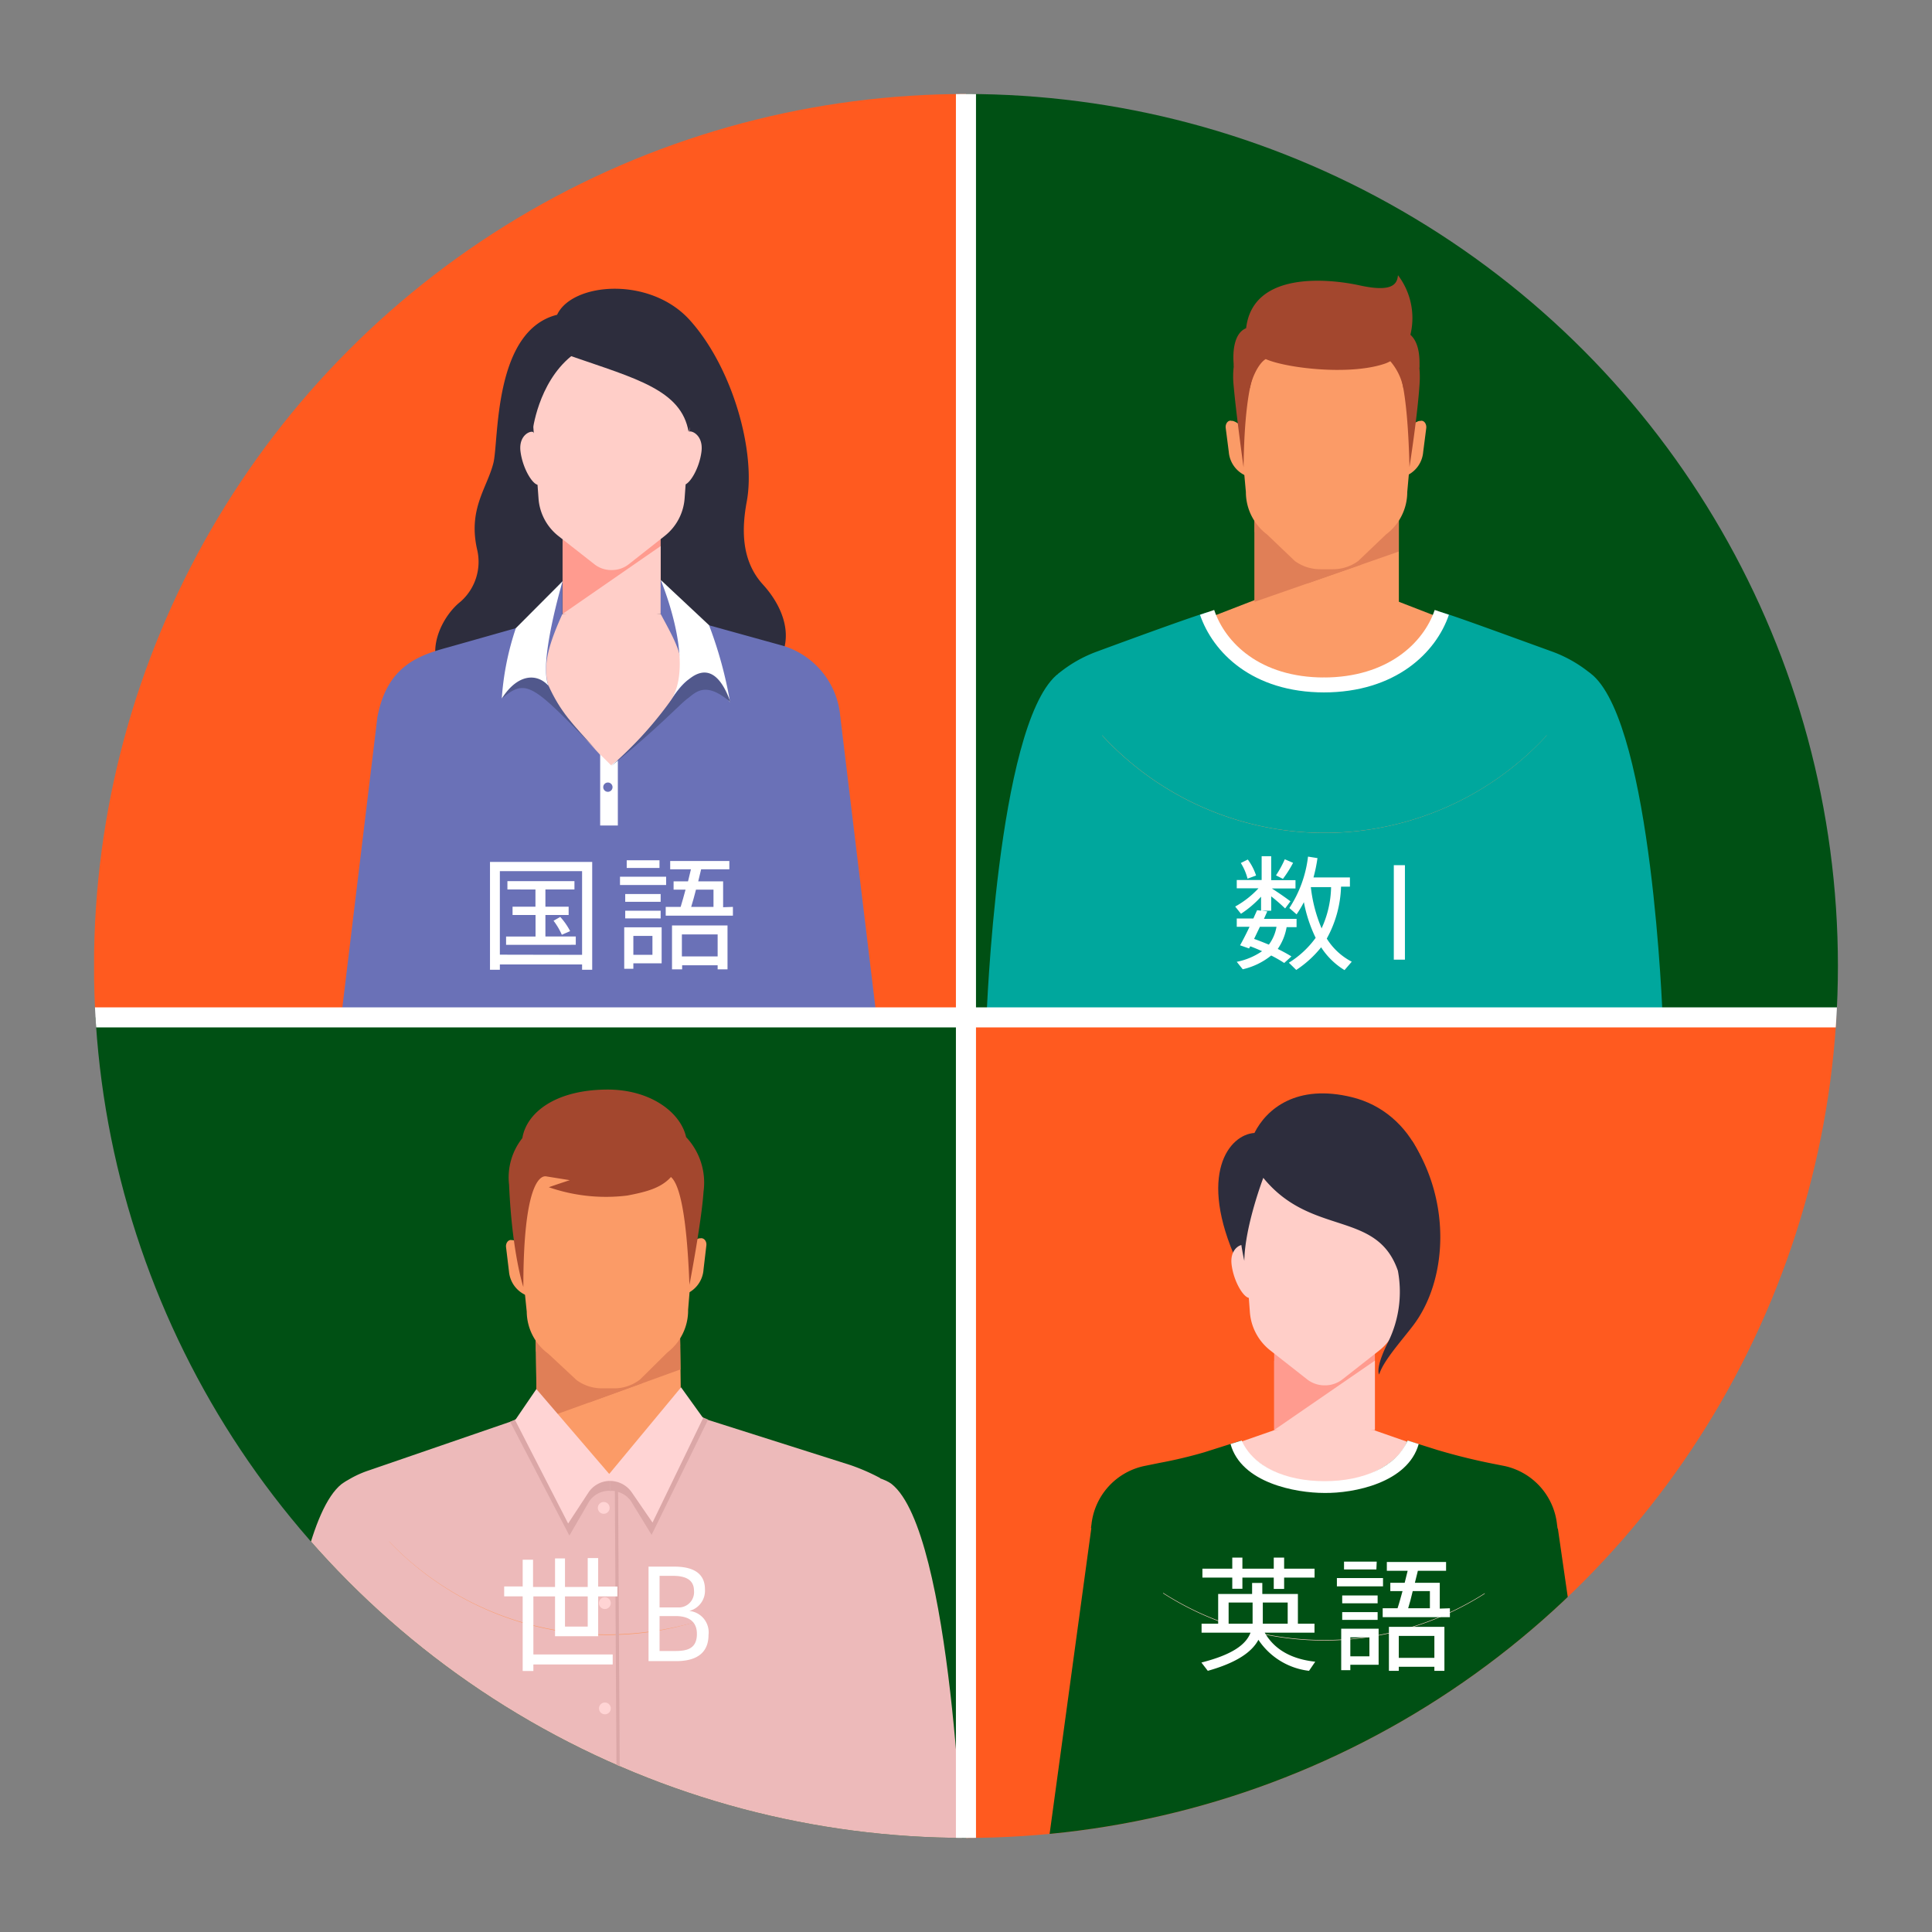 <svg xmlns="http://www.w3.org/2000/svg" xmlns:xlink="http://www.w3.org/1999/xlink" viewBox="0 0 232.87 232.87"><rect x="0" y="0" width="232.87" height="232.87" fill="#808080" stroke="none"/><defs><style>.cls-1,.cls-21{fill:none;}.cls-2{clip-path:url(#clip-path);}.cls-3{fill:#6a71b7;}.cls-4{fill:#d1d5ba;}.cls-5{clip-path:url(#clip-path-2);}.cls-6{fill:#005014;}.cls-7{fill:#ff5a1f;}.cls-8{fill:#00a79d;}.cls-9{fill:#fb9b67;}.cls-10{fill:#fff;}.cls-11{fill:#e07f57;}.cls-12{fill:#a3472e;}.cls-13{fill:#2d2d3d;}.cls-14{fill:#ffcec8;}.cls-15{fill:#ff9b8f;}.cls-16{fill:#51588c;}.cls-17{fill:#edbaba;}.cls-18{fill:#ffd4d4;}.cls-19{fill:#dba7a7;}.cls-20{fill:#f28c63;}.cls-21{stroke:#fff;stroke-miterlimit:10;stroke-width:2.42px;}</style><clipPath id="clip-path"><circle class="cls-1" cx="-162.98" cy="116.43" r="105.1"/></clipPath><clipPath id="clip-path-2"><circle class="cls-1" cx="116.43" cy="116.43" r="105.1"/></clipPath></defs><g id="レイヤー_1" data-name="レイヤー 1"><g class="cls-2"><polygon class="cls-3" points="2.72 122.48 -43.81 102.31 -90.34 122.48 -90.34 127.5 2.72 127.5 2.72 122.48"/><rect class="cls-4" x="-4.95" y="136.34" width="7.68" height="57.44"/><rect class="cls-4" x="-94.53" y="127.49" width="101.45" height="8.84"/><path class="cls-4" d="M-1.11,115.71h0a3.83,3.83,0,0,0-3.84,3.83v7.95H2.72v-7.95A3.82,3.82,0,0,0-1.11,115.71Z"/></g><g class="cls-5"><rect class="cls-6" x="116.43" y="11.34" width="105.1" height="110.24"/><rect class="cls-7" x="11.34" y="11.34" width="105.1" height="110.24"/><path class="cls-8" d="M192,81.4c-5.21-4.67-59.48-4.67-64.69,0-7.14,6.39-8.4,41.23-8.4,41.23h81.49S199.16,87.79,192,81.4Z"/><path class="cls-9" d="M186.42,88.65c-.26-5.23-1.86-9.93-6-11.54l-12.57-4.87h-16.4l-12.57,4.87c-4.14,1.61-5.73,6.32-6,11.57a36.42,36.42,0,0,0,53.52,0Z"/><path class="cls-8" d="M191.74,81.2a15.93,15.93,0,0,0-4.59-2.64c-5.53-2-11.74-4.29-13.36-4.75a15.49,15.49,0,0,1-14.21,8.75,15.28,15.28,0,0,1-14.07-8.75c-1.63.46-7.83,2.71-13.36,4.75a15.93,15.93,0,0,0-4.59,2.64,36.43,36.43,0,0,0,64.18,0Z"/><path class="cls-10" d="M159.64,83.46c-8.71,0-13.45-4.83-15-9.36l1.71-.58c1.33,3.94,5.51,8.14,13.27,8.14Z"/><path class="cls-10" d="M159.53,83.46c8.71,0,13.58-4.83,15.11-9.36l-1.71-.58c-1.33,3.94-5.65,8.14-13.4,8.14Z"/><path class="cls-9" d="M150.72,57.47l-.19,0a3.42,3.42,0,0,1-2.42-3l-.37-2.88c-.07-.52.29-1,.72-.86l.13,0a2.12,2.12,0,0,1,1.49,1.86Z"/><path class="cls-9" d="M168.94,57.48l.19,0a3.42,3.42,0,0,0,2.41-3l.37-2.88c.06-.53-.3-1-.73-.86l-.13,0a2.12,2.12,0,0,0-1.49,1.87Z"/><rect class="cls-9" x="151.22" y="60.08" width="17.39" height="12.79"/><polygon class="cls-11" points="151.22 72.54 168.6 66.48 168.6 60.08 151.22 60.08 151.22 72.54"/><polygon class="cls-11" points="151.22 64.1 157.59 70.32 164.02 68.08 168.6 63.65 168.6 60.08 151.22 60.08 151.22 64.1"/><path class="cls-9" d="M159.89,35.78A10.86,10.86,0,0,0,149,46.41l1.17,12.9a6.4,6.4,0,0,0,2.54,5.1l3.35,3.2a5.15,5.15,0,0,0,3.09,1h1.49a5.12,5.12,0,0,0,3.08-1l3.35-3.2a6.38,6.38,0,0,0,2.55-5.1l1.16-12.9A10.86,10.86,0,0,0,159.89,35.78Z"/><path class="cls-12" d="M159.93,35.49h-.06c-8.05,0-11.63,5.56-11.2,10.72.32,3.72,1.22,10.11,1.22,10.11h0c.16-12.35,2.18-13.41,2.9-13.29l3.1.53a23.42,23.42,0,0,0,8,0L167,43c.72-.12,2.56-.18,2.89,13.29h0s1-6.38,1.22-10.11C171.46,40.7,168,35.53,159.93,35.49Z"/><path class="cls-12" d="M170,40.35a8.52,8.52,0,0,0-1.5-7.18c-.09,1.16-.81,2.06-4.61,1.23S151,32.67,150.2,39.56c-1.39.56-1.68,2.64-1.48,4.57l1.94,2.65c.17-1,.93-2.91,1.9-3.5,2.36,1.06,9.89,2,14.22.6a4.48,4.48,0,0,0,.8-.34,7,7,0,0,1,1.57,3.24l1.94-2.52C171.17,42.35,170.79,41.06,170,40.35Z"/><polygon class="cls-3" points="105.66 122.63 41.12 122.63 45.49 86.42 101.29 86.42 105.66 122.63"/><path class="cls-13" d="M92,70.5c-2.78-3-2.55-7-2-10,1.13-5.91-1.61-16.08-6.85-21.91-4.81-5.34-14.19-4.54-16-.65-7.76,1.94-7,15.31-7.69,17.91-.77,3-3.06,5.52-1.95,10.39a6.39,6.39,0,0,1-2,6.28c-2.76,2.18-4.92,7.73-.59,9.89,3.66,1.83,14.81,1.23,18.14,1v.08s13-1.16,18.33-1.16C96.66,78.49,94.74,73.53,92,70.5Z"/><path class="cls-14" d="M65.07,58.5l-.19-.06c-.67,0-1.87-1.94-2.14-4s1.32-2.61,1.55-2.33a3.09,3.09,0,0,1,.56,1.66Z"/><path class="cls-14" d="M82.23,58.5l.18-.06c.68,0,1.88-1.94,2.14-4S83.23,51.79,83,52.07a3.09,3.09,0,0,0-.57,1.66Z"/><polygon class="cls-15" points="79.63 60.41 67.81 60.41 67.81 73.98 79.63 73.96 79.63 60.41"/><polygon class="cls-15" points="67.81 65.81 73.28 70.2 67.81 73.96 67.81 65.81"/><path class="cls-14" d="M79.63,65.82V74a55,55,0,0,1-11.82,0Z"/><path class="cls-14" d="M73.71,36.65c-5.44,0-9.84,4.11-9.84,9.17a8.33,8.33,0,0,0,.1,1.33l.94,12.94a6.33,6.33,0,0,0,2.4,4.52L71.63,68a3.27,3.27,0,0,0,2.05.71h.06A3.28,3.28,0,0,0,75.8,68l4.29-3.38a6.36,6.36,0,0,0,2.43-4.56l.93-12.91a8.23,8.23,0,0,0,.11-1.33h0C83.56,40.76,79.15,36.65,73.71,36.65Z"/><path class="cls-13" d="M64.19,52s.63-5.79,4.66-9.07C76.63,45.63,82.14,47,83,52.06c3.27-9.78-1.18-15.74-9.5-15.74S61.86,43.53,64.19,52Z"/><path class="cls-14" d="M91.07,77.63,79.63,74H67.81l-11.5,3.67a4.62,4.62,0,0,0-3.18,5.08c.39,2.63.95,6.37,1.56,10.53a35,35,0,0,0,37.94.42c.63-4.33,1.21-8.23,1.61-11A4.6,4.6,0,0,0,91.07,77.63Z"/><path class="cls-3" d="M94.39,77.84l-10.83-3-3.93-4.91V74c3.37,6.3,5,8.28-6,18.39-7.79-8.54-9.78-9.69-5.84-18.39V70.06c-1.78,2.26-3.94,5.18-3.94,5.18L54.1,78c-3.7,1-7.44,2.28-8.61,8.43a35.5,35.5,0,0,0,28.34,14A34.61,34.61,0,0,0,101.07,87l.22-.53A9.77,9.77,0,0,0,94.39,77.84Z"/><path class="cls-10" d="M73.65,92.24l-1.31-1.31V99.5c.5,0,1,0,1.49,0h.64V91.6Z"/><path class="cls-10" d="M79.63,69.89S83.72,79.53,81,84.16c2.29-3.31,3.47-3.67,7,.48a49.73,49.73,0,0,0-2.54-9.29Z"/><path class="cls-16" d="M60.48,84.2c2.92-2.46,3.66-1.82,11.31,6.13-2.79-3.1-4.22-4.46-5.74-7.82C63.91,79.52,61.22,80.85,60.48,84.2Z"/><path class="cls-10" d="M67.81,70.06s-3,10.09-1.66,12.65c-1.33-1.55-3.69-1.61-5.67,1.49a33.53,33.53,0,0,1,1.7-8.49Z"/><path class="cls-16" d="M73.65,92.36c5.71-4.64,8.27-7.46,9.22-8.16S85,82,88.05,84.64c-1.49-4.21-3.82-5.11-7-.48A47.39,47.39,0,0,1,73.65,92.36Z"/><path class="cls-3" d="M73.83,94.88a.56.56,0,1,0-.56.56A.56.56,0,0,0,73.83,94.88Z"/><rect class="cls-7" x="116.43" y="122.63" width="105.1" height="98.9"/><rect class="cls-6" x="11.34" y="122.63" width="105.1" height="98.9"/><path class="cls-17" d="M107.48,178.88c-5.35-4.25-61-4.25-66.31,0-7.32,5.83-8.6,45.62-8.6,45.62h83.51S114.8,184.71,107.48,178.88Z"/><path class="cls-9" d="M100.07,185.2c-.59-4.42-2.31-8.18-5.94-9.54L81.5,171l-8.18.1h0l-8.18.09-12.51,5c-3.59,1.45-5.22,5.22-5.71,9.64a36.41,36.41,0,0,0,53.18-.6Z"/><path class="cls-17" d="M102.53,176.6l-20.1-6.38-4.15,12a32.56,32.56,0,0,0-4-3.39c0-.2-.08-.31-.13-.31a.88.88,0,0,0-.32.07,1.08,1.08,0,0,0-.46-.13c-.06,0-.1.14-.14.42a40,40,0,0,0-4.59,3.46L64.2,170.44,44.26,177.3a12.22,12.22,0,0,0-2.71,1.34A36.41,36.41,0,0,0,73.64,197c13.71-.17,26.37-7.57,32.44-18.85A24.89,24.89,0,0,0,102.53,176.6Z"/><rect class="cls-9" x="64.63" y="158.77" width="17.39" height="12.79" transform="translate(-1.98 0.89) rotate(-0.69)"/><polygon class="cls-11" points="64.7 171.33 82.02 165.06 81.94 158.66 64.55 158.87 64.7 171.33"/><polygon class="cls-11" points="64.6 162.89 71.05 169.03 77.45 166.71 81.98 162.23 81.94 158.66 64.55 158.87 64.6 162.89"/><path class="cls-9" d="M72.93,134.47a10.85,10.85,0,0,0-10.76,10.76l1.32,12.88a6.37,6.37,0,0,0,2.61,5.07l3.39,3.16a5.13,5.13,0,0,0,3.09,1h1.49a5.07,5.07,0,0,0,3.07-1.06L80.46,163a6.37,6.37,0,0,0,2.48-5.13L84,145A10.86,10.86,0,0,0,72.93,134.47Z"/><path class="cls-9" d="M64,156.26l-.2,0a3.44,3.44,0,0,1-2.45-3L61,150.36c-.08-.53.28-1,.71-.88l.13,0a2.12,2.12,0,0,1,1.52,1.85Z"/><path class="cls-9" d="M82.24,156.06l.19,0A3.44,3.44,0,0,0,84.8,153l.34-2.89c.06-.52-.31-.95-.74-.85l-.13,0a2.11,2.11,0,0,0-1.46,1.89Z"/><path class="cls-18" d="M73.62,193.22a.72.72,0,0,0-.72-.7.71.71,0,1,0,0,1.42A.72.72,0,0,0,73.62,193.22Z"/><path class="cls-18" d="M73.62,205.92a.71.71,0,1,0-1.42,0,.71.71,0,0,0,1.42,0Z"/><path class="cls-18" d="M73.48,181.74a.71.71,0,1,0-.7.72A.71.71,0,0,0,73.48,181.74Z"/><path class="cls-12" d="M82.7,137.06c-.66-3-4.36-5.8-9.66-5.73-6.23.07-9.59,2.86-10.08,5.85a7.64,7.64,0,0,0-1.6,5.62c.36,8.29,1.72,12.32,1.72,12.32h0c0-12.35,2-13.44,2.74-13.33l2.86.46c-1.51.49-2.53.85-2.53.85a21,21,0,0,0,9.48,1c2.09-.41,4-.84,5.24-2.23.83.71,1.87,3.41,2.23,13,0,0,1.45-7.52,1.7-11.24A8,8,0,0,0,82.7,137.06Z"/><path class="cls-19" d="M70.85,178.27l-7.28-7.82-2.08.92,7.14,13.72L71,181a2.88,2.88,0,0,1,2.38-1.31h.13l0-2Z"/><path class="cls-19" d="M83.25,170.21l-7.09,8-2.65-.49,0,2a2.43,2.43,0,0,1,.6,0l.23,38.74h.39l-.23-38.63a2.87,2.87,0,0,1,1.54,1.09L78.54,185l6.81-13.89Z"/><path class="cls-18" d="M82.09,167.22l-8.66,10.44-8.78-10.23-2.56,3.75,6.39,12.45,2.44-3.72a3.11,3.11,0,0,1,2.58-1.41h0a3.2,3.2,0,0,1,2.65,1.38l2.5,3.64,6.1-12.6Z"/><polygon class="cls-6" points="193.36 222.94 126.14 223.78 131.54 184.2 187.77 184.2 193.36 222.94"/><path class="cls-13" d="M151.2,136.56c1.46-2.91,5.1-5.95,11.76-4.31,7.31,1.79,11.39,10,8.71,19.07-5,16.81-18.2,10.34-22.55.81C144.28,141.51,148.18,136.75,151.2,136.56Z"/><path class="cls-14" d="M177.45,176.51l-11.88-4.14h-5.95v0h-6l-11.88,4.14a4.3,4.3,0,0,0-3.25,4.83c.39,2.68,1,6.48,1.72,10.72a36,36,0,0,0,38.73.05c.71-4.26,1.33-8.08,1.73-10.77A4.32,4.32,0,0,0,177.45,176.51Z"/><path class="cls-14" d="M150.77,156.5l-.18-.06c-.68,0-1.88-1.93-2.14-4s1.32-2.6,1.54-2.33a3.12,3.12,0,0,1,.57,1.66Z"/><path class="cls-20" d="M168.38,156.51l.19-.06c.69,0,1.53-1.64,1.59-3.15l.35-2.89c0-.53-.12-.94-.54-.81l-.12,0a2.1,2.1,0,0,0-1.3,2Z"/><polygon class="cls-15" points="165.72 158.47 153.58 158.47 153.58 172.39 165.72 172.37 165.72 158.47"/><polygon class="cls-15" points="153.58 164.01 159.2 168.51 153.58 172.37 153.58 164.01"/><path class="cls-14" d="M165.72,164v8.36a57.2,57.2,0,0,1-12.14,0Z"/><path class="cls-14" d="M159.64,134.08c-5.58,0-10.1,4.21-10.1,9.41a8.83,8.83,0,0,0,.11,1.37l1,13.27a6.47,6.47,0,0,0,2.46,4.64l4.43,3.48a3.4,3.4,0,0,0,2.11.73h.06a3.4,3.4,0,0,0,2.11-.73l4.41-3.46a6.59,6.59,0,0,0,2.49-4.68l1-13.25a8.84,8.84,0,0,0,.1-1.37h0C169.74,138.29,165.22,134.08,159.64,134.08Z"/><path class="cls-6" d="M181.43,176.72l-1-.2a73.56,73.56,0,0,1-7.21-1.76l-3.59-1.13c-.79,2.61-5.2,5.15-10,5.15s-9.2-2.54-10-5.15l-4.48,1.42a55,55,0,0,1-5.4,1.28l-1.91.39a8.09,8.09,0,0,0-6.28,7l-.06.44a36,36,0,0,0,56.23,0l-.06-.44A8.09,8.09,0,0,0,181.43,176.72Z"/><path class="cls-10" d="M171,174.05l-1.34-.42c-1.39,3.16-5.28,4.9-10,4.9s-8.6-1.74-10-4.9l-1.34.42c1.29,4.69,7.83,5.9,11.32,5.9h0C163.15,180,169.69,178.74,171,174.05Z"/><path class="cls-13" d="M160.12,132.76c5,.29,7.59,2,9.26,4.56.3-.32.4.32.81.17,4.9,7.63,4.14,17,.16,22.25-1.31,1.74-3.64,4.3-4.11,5.93,0,0-.58-.62,1.12-4a13.72,13.72,0,0,0,1.13-8.51c-2.54-7.35-10.43-4.07-16.22-11.19,0,0-2.22,5.8-2.29,10C150,152,145.08,131.86,160.12,132.76Z"/><line class="cls-21" x1="3.51" y1="122.63" x2="229.36" y2="122.63"/><line class="cls-21" x1="116.43" y1="3.51" x2="116.43" y2="229.36"/><path class="cls-10" d="M71.38,103.89v13H70.16v-.64H60.25v.64H59.06v-13Zm-1.22,11.2V105H60.25v10.07Zm-.76-2.21v1H61v-1h3.55v-2.59H61.78v-1h2.76v-2.08H61.16v-1h8.08v1h-3.5v2.08h2.8v1h-2.8v2.59Zm-1.87-2.36a8,8,0,0,1,1.19,1.71l-1,.44a8.32,8.32,0,0,0-1-1.69Z"/><path class="cls-10" d="M80.29,106.67H74.73v-1h5.56Zm-.54,9.44H76.34v.66h-1.1v-5h4.51Zm-.12-7.41H75.36v-.94h4.27Zm-4.27,1.07h4.27v.93H75.36Zm4.13-5.15H75.54v-.93h3.95Zm-3.15,8.19v2.28h2.3v-2.28Zm12-3.5v1.06h-8.1v-1.06h1.8c.19-.6.38-1.32.59-2.08H81.19v-1h1.74l.35-1.45h-2.5v-1h7.13v1h-3.4l-.35,1.45h3v3.12ZM81,111.55h6.69v5.29H86.5v-.49H82.22v.49H81Zm1.19,1.08v2.65H86.5v-2.65Zm1.09-3.32H86v-2.08H83.89C83.7,108,83.49,108.71,83.31,109.31Z"/><path class="cls-10" d="M151.69,107.07h-2.62v-1h3V103.2h1.15v2.89h2.93v1h-2.85c.83.53,1.72,1.15,2.24,1.55l-.64.86a20.49,20.49,0,0,0-1.68-1.46v1.73H152v-1.69a12.63,12.63,0,0,1-2.42,2.06l-.7-.87A11.23,11.23,0,0,0,151.69,107.07Zm3.1,9a16,16,0,0,0-1.57-.9,8.44,8.44,0,0,1-3.43,1.66l-.72-.9a8.16,8.16,0,0,0,3.05-1.28c-.46-.21-.92-.4-1.42-.59l-.15.26-1.08-.38c.32-.57.74-1.38,1.14-2.23h-1.54v-1h2l.45-1,1.23.14-.4.9h3.93v1h-1.2a6.56,6.56,0,0,1-1.07,2.63,17.76,17.76,0,0,1,1.65.9Zm-4.42-10.16a6.68,6.68,0,0,0-.81-1.89l.84-.42a6.77,6.77,0,0,1,1,1.93Zm.79,7.26c.64.22,1.21.46,1.78.69a5.06,5.06,0,0,0,.92-2.15h-2Zm3.47-7.24-.83-.42a12.81,12.81,0,0,0,1.06-1.94l1,.43A14,14,0,0,1,154.63,105.94Zm8.29,10-.86,1a8.79,8.79,0,0,1-2.82-2.75,12.9,12.9,0,0,1-3,2.73l-.89-.87a11.36,11.36,0,0,0,3.23-3,17.22,17.22,0,0,1-1.42-4.3,12.41,12.41,0,0,1-.88,1.47l-.87-.76a14.33,14.33,0,0,0,2.25-6.2l1.14.18a18.83,18.83,0,0,1-.48,2.33h4.39v1.11h-1.07a13.78,13.78,0,0,1-1.72,6.26A7.73,7.73,0,0,0,162.92,115.91Zm-3.64-4a12.39,12.39,0,0,0,1.16-5H158s0,0,0,0A17.64,17.64,0,0,0,159.28,111.86Z"/><path class="cls-10" d="M169.34,104.28v11.39H168V104.28Z"/><path class="cls-10" d="M66.9,197.22v-4.8H64.29v7h9.56v1.2H64.29v.79H63v-9H60.77v-1.19H63V188h1.25v3.28H66.9v-3.44h1.2v3.44h2.74V187.8H72.1v3.43h2.32v1.19H72.1v4.8Zm1.2-4.8v3.64h2.74v-3.64Z"/><path class="cls-10" d="M85.4,197.06c0,2.19-1.46,3.16-3.9,3.16H78.17V188.83h3.1c1.91,0,3.7.56,3.7,2.74a2.51,2.51,0,0,1-1.89,2.6A2.59,2.59,0,0,1,85.4,197.06Zm-5.9-3.31h2.39a1.84,1.84,0,0,0,1.76-2c0-1.24-.87-1.81-2.55-1.81H79.5ZM84,196.94c0-1.51-1-2.15-2.57-2.15H79.5V199h1.85C82.72,199,84,198.79,84,196.94Z"/><path class="cls-10" d="M158.53,200.29l-.75,1.1a8.51,8.51,0,0,1-6.1-3.74c-.79,1.48-2.62,2.76-6.1,3.74l-.77-1c3.7-.94,5.37-2.15,5.92-3.6h-5.9v-1.08h2v-3.58h4.09V190.8h1.23v1.33h4.29v3.58h2v1.08h-6C153.67,198.93,155.82,200,158.53,200.29Zm-10-10.14h-3.6v-1.07h3.6v-1.34h1.22v1.34h3.78v-1.34h1.25v1.34h3.67v1.07h-3.67v1.37h-1.25v-1.37h-3.78v1.35h-1.22Zm2.45,5.56v-2.55h-2.89v2.55Zm1.23-2.55v2.55h3v-2.55Z"/><path class="cls-10" d="M166.7,191.21h-5.56v-1h5.56Zm-.53,9.45h-3.41v.65h-1.1v-5h4.51Zm-.12-7.41h-4.27v-.94h4.27Zm-4.27,1.06h4.27v.94h-4.27Zm4.12-5.14H162v-.94h3.94Zm-3.14,8.18v2.29h2.3v-2.29Zm12-3.5v1.07h-8.1v-1.07h1.79c.2-.59.39-1.32.6-2.07h-1.47v-1h1.73l.36-1.45h-2.51v-1.06h7.14v1.06h-3.4l-.36,1.45h3v3.11Zm-7.35,2.24h6.69v5.3h-1.21v-.49h-4.29v.49h-1.19Zm1.19,1.09v2.65h4.29v-2.65Zm1.1-3.33h2.65v-2.07h-2.07C170.11,192.53,169.91,193.26,169.73,193.85Z"/></g></g></svg>